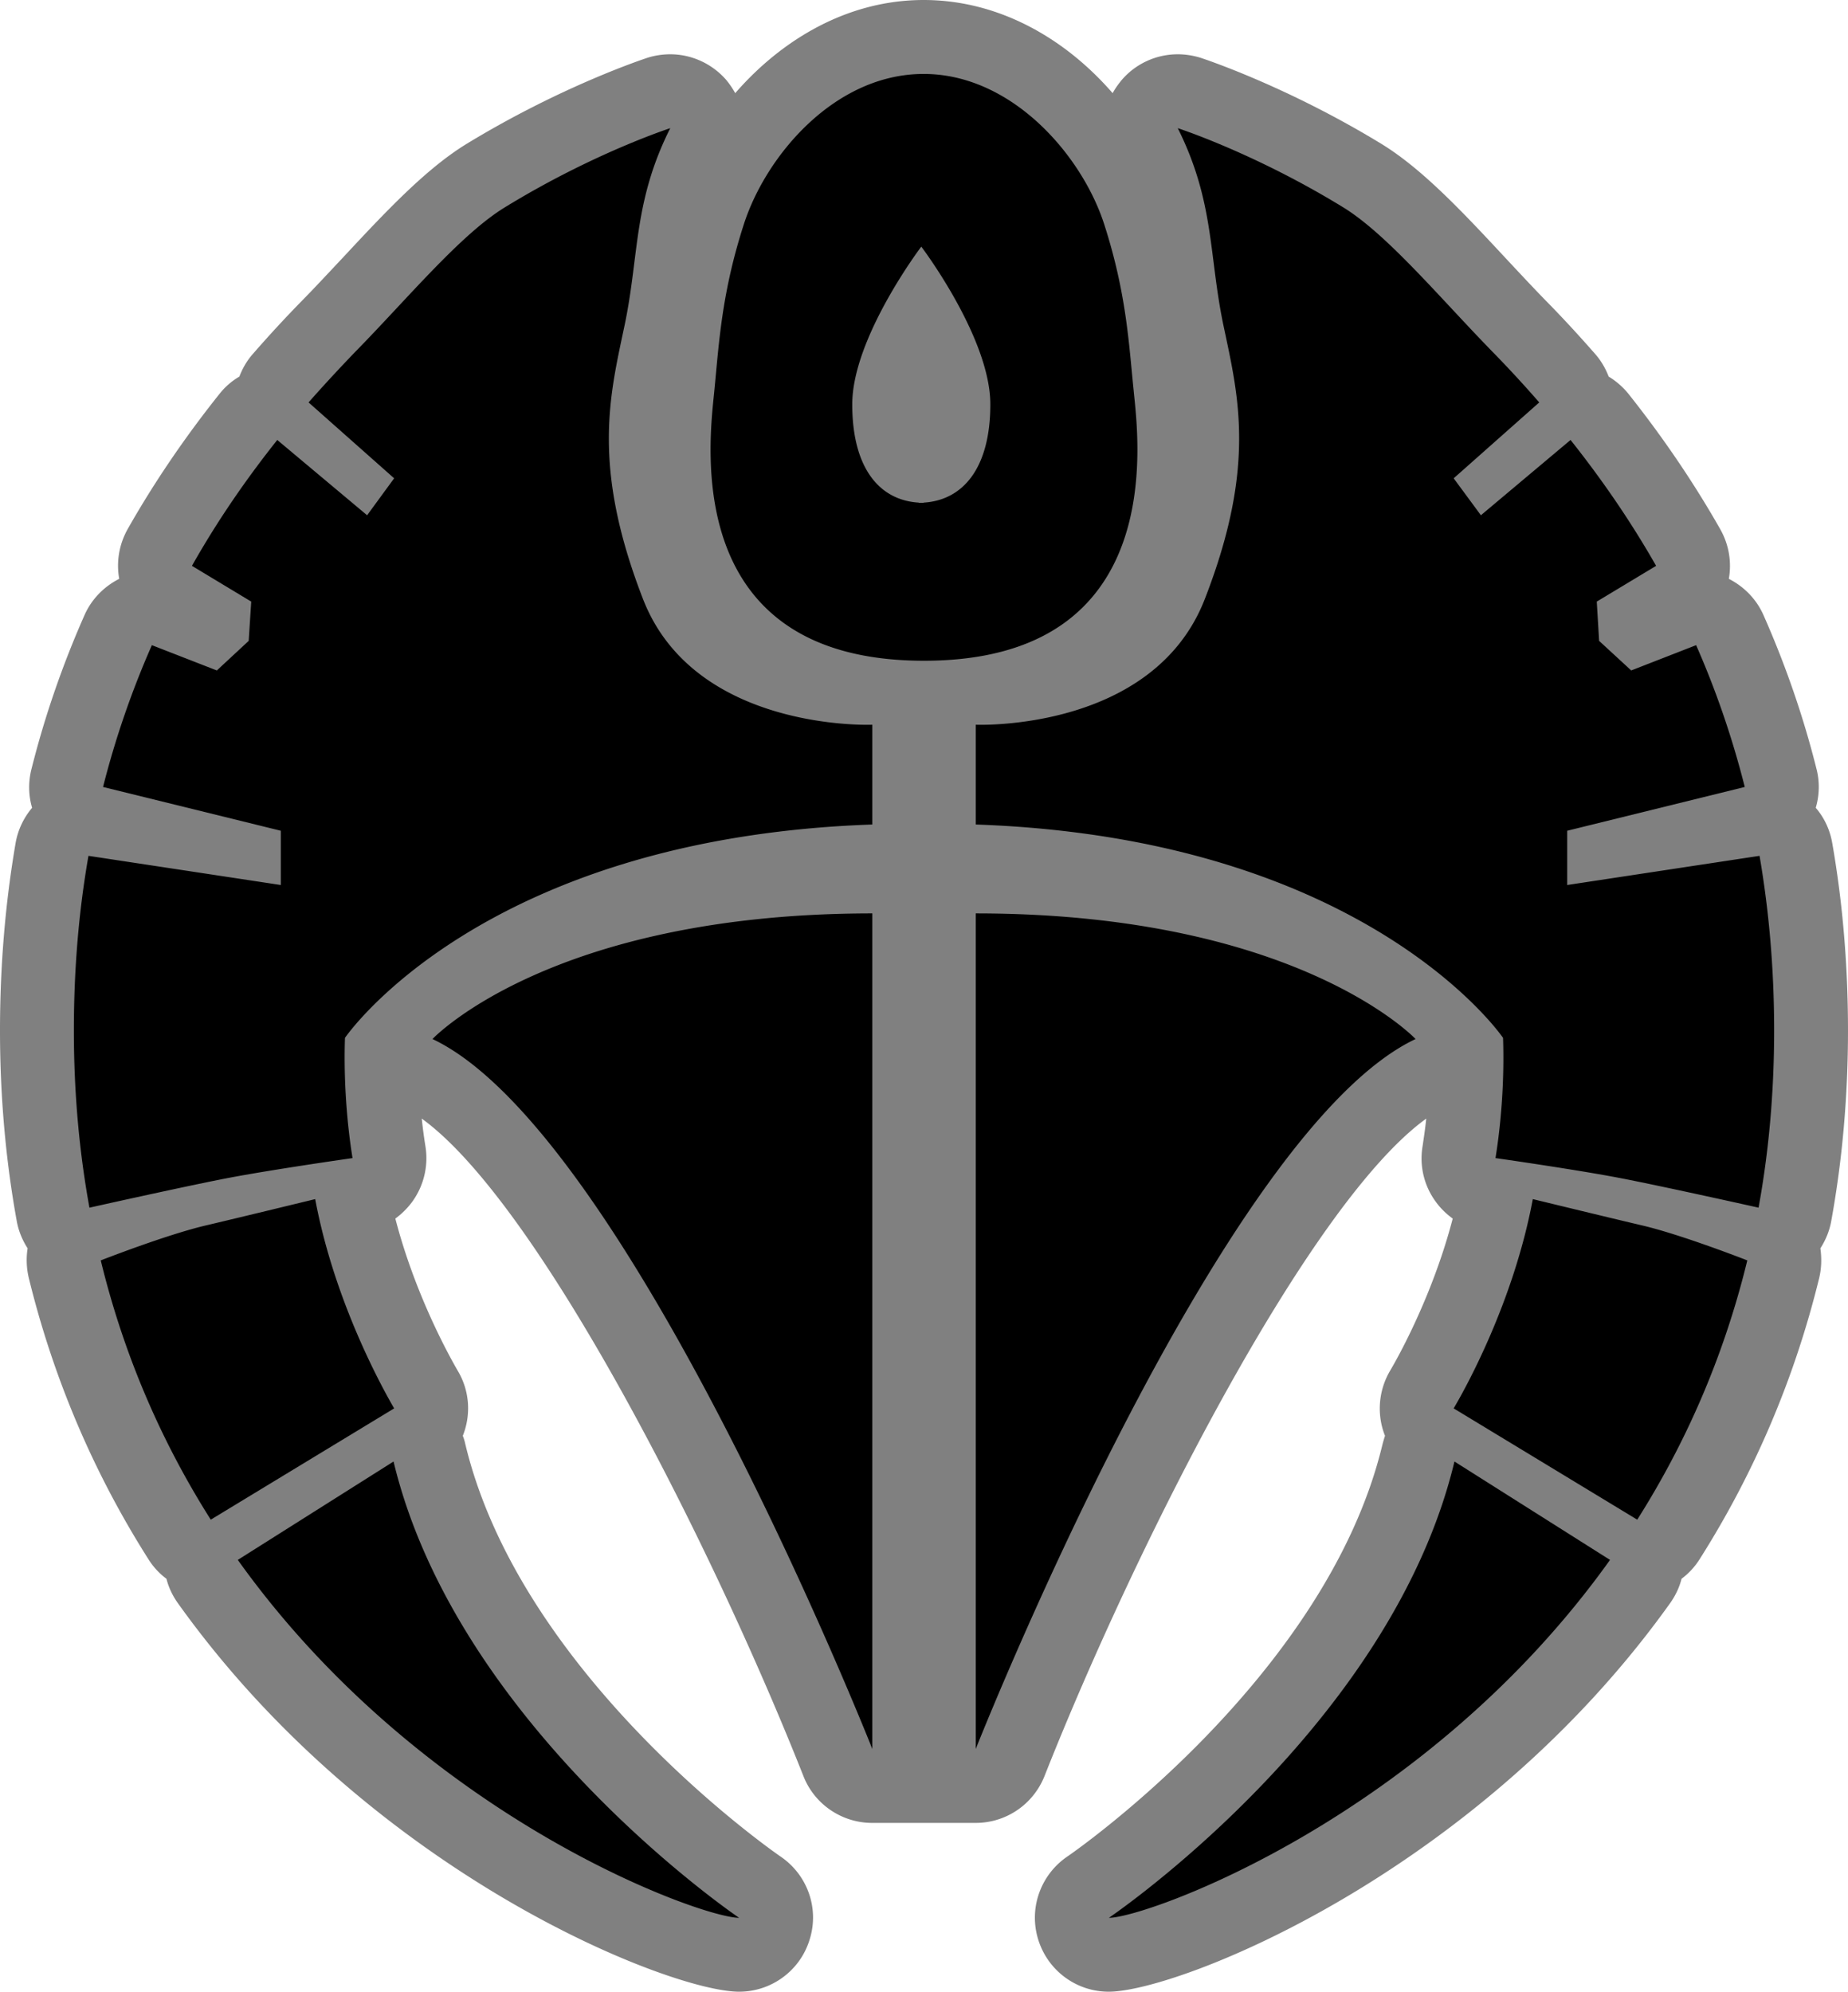 <svg xmlns="http://www.w3.org/2000/svg" width="600" height="646.465"><path d="M359.986 646.465c-10.554 0-19.83-6.885-22.918-16.986-3.103-10.036.744-20.945 9.471-26.893.873-.566 84.154-57.826 102.336-133.834.243-.888.5-1.826.808-2.715-2.65-6.626-2.263-14.384 1.583-21.026 2.522-4.219 13.883-24.485 20.396-49.487-2.084-1.52-3.91-3.281-5.43-5.366a23.69 23.69 0 0 1-4.364-18.053c.324-2.278.824-5.365 1.196-9.034-38.125 27.523-94.303 138.457-123.927 213.382-3.717 9.342-12.622 15.224-22.335 15.224h-33.649c-9.665 0-18.634-5.882-22.287-15.16C231.193 501.528 175 390.595 136.94 363.072a151 151 0 0 0 1.196 9.034 24.1 24.1 0 0 1-4.364 18.053 25.8 25.8 0 0 1-5.414 5.366c6.497 25.066 17.859 45.268 20.315 49.487 3.927 6.642 4.235 14.4 1.584 21.026.372.888.63 1.826.824 2.715 18.246 76.008 101.51 133.269 102.335 133.834 8.776 5.948 12.622 16.857 9.47 26.893-3.038 10.101-12.379 16.986-22.916 16.986-22.223 0-119.257-37.931-182.271-126.19-1.697-2.408-2.958-5.058-3.653-7.838a23.3 23.3 0 0 1-5.867-6.368c-17.81-28.04-30.884-58.78-38.836-91.297-.76-3.216-.873-6.497-.372-9.584-1.713-2.666-2.974-5.689-3.54-8.905C1.826 376.453 0 355.621 0 334.481c0-20.848 1.713-41.293 5.059-60.8.759-4.428 2.715-8.34 5.365-11.49-1.211-4.041-1.26-8.47-.194-12.623 4.3-17.115 10.101-33.843 17.164-49.81 2.343-5.366 6.448-9.406 11.313-11.879-.954-5.301-.13-10.974 2.715-16.097 8.517-15.03 18.554-29.802 29.85-43.943a23 23 0 0 1 6.45-5.609c1.001-2.65 2.456-5.187 4.411-7.385a400 400 0 0 1 15.855-17.18c4.347-4.412 8.776-9.212 13.123-13.818 13.835-14.837 26.958-28.914 40.34-37.124 30.868-18.812 57.648-27.588 58.78-27.976a24.8 24.8 0 0 1 7.385-1.13c6.82 0 13.512 2.973 18.182 8.339a28 28 0 0 1 2.91 4.282C253.914 12.752 275.312 0 299.878 0c24.679 0 46.206 12.752 61.366 30.238.808-1.503 1.826-2.893 2.957-4.282 4.606-5.366 11.297-8.34 18.182-8.34 2.473 0 4.93.388 7.386 1.131 1.148.388 27.911 9.164 58.78 27.976 13.382 8.21 26.521 22.287 40.34 37.124 4.298 4.606 8.775 9.406 13.074 13.818 5.544 5.624 10.86 11.426 15.903 17.18 1.956 2.198 3.41 4.735 4.429 7.385a24.9 24.9 0 0 1 6.432 5.609c11.232 14.141 21.269 28.913 29.802 43.943 2.893 5.123 3.717 10.796 2.78 16.097 4.848 2.473 8.953 6.513 11.297 11.879 7.062 15.967 12.88 32.695 17.163 49.81 1.084 4.153.955 8.582-.243 12.622 2.715 3.152 4.606 7.063 5.366 11.491 3.41 19.507 5.107 39.952 5.107 60.8 0 21.14-1.826 41.972-5.43 61.802-.567 3.216-1.827 6.239-3.54 8.905.453 3.087.388 6.368-.372 9.584-7.952 32.517-21.026 63.257-38.82 91.297a23.6 23.6 0 0 1-5.883 6.368c-.694 2.78-1.956 5.43-3.653 7.838-63.014 88.259-160.097 126.19-182.32 126.19" style="fill:gray"/><path d="M299.88 163.136v.064h-1.583v-.064c-12.752-.76-21.592-11.168-21.592-31.887 0-21.64 22.416-51.2 22.416-51.2s22.416 29.56 22.416 51.2c0 20.719-8.905 31.127-21.657 31.887m68.235-35.928c-1.632-15.967-2.392-32-9.584-54.351C351.323 50.44 328.535 24 299.881 24c-28.784 0-51.2 26.44-58.393 48.857-7.208 22.351-8.032 38.384-9.6 54.351-1.583 16.049-11.119 87.257 68.122 87.257 79.16 0 69.689-71.208 68.105-87.257m163.459 366.045c15.272-24.113 27.895-52.024 35.733-84.154 0 0-21.592-8.468-34.473-11.426-12.88-3.038-35.168-8.469-35.168-8.469-6.254 33.471-21.963 61.625-25.697 67.928zm-59.346-18.877c-20.703 86.303-112.194 148.105-112.194 148.105 12.121 0 102.788-32.258 162.7-116.17zm98.731-82.392c3.281-17.923 5.06-37.123 5.06-57.503 0-20.267-1.714-39.079-4.736-56.695l-62.449 9.47v-17.615l57.649-14.206c-4.17-16.485-9.536-31.823-15.79-46.029l-21.075 8.21-10.424-9.6-.76-12.751L537.7 183.66c-8.533-14.966-17.939-28.477-27.781-40.857l-29.107 24.437-8.84-11.992 27.781-24.63a383 383 0 0 0-14.966-16.227c-17.163-17.551-34.408-38.384-48.792-47.16-28.735-17.6-53.608-25.632-53.608-25.632 11.992 24 10.037 41.228 14.837 64.016 4.8 22.804 10.796 45.592-6.061 88.84-16.792 43.169-74.36 40.777-74.36 40.777v32.387c127.208 4.413 171.2 69.253 171.2 69.253.582 17.293-1.325 32.13-2.456 39.014 0 0 26.521 3.782 40.84 6.562 14.336 2.78 44.574 9.535 44.574 9.535M316.802 296.47v271.208s79.225-200.436 142.804-230.432c0 0-38.383-40.776-142.804-40.776M127.97 457.132c-3.653-6.303-19.378-34.457-25.633-67.928 0 0-22.286 5.43-35.167 8.47-12.865 2.957-34.457 11.425-34.457 11.425 7.822 32.13 20.445 60.04 35.717 84.154zm-50.764 49.18c59.976 83.91 150.578 116.17 162.764 116.17 0 0-91.475-61.803-112.194-148.106zm-3.652-123.863c14.4-2.78 40.905-6.562 40.905-6.562-1.132-6.885-3.023-21.721-2.457-39.014 0 0 43.992-64.84 171.216-69.253v-32.387s-57.648 2.392-74.44-40.776c-16.792-43.249-10.796-66.037-5.996-88.84 4.8-22.789 2.78-40.017 14.836-64.017 0 0-24.872 8.032-53.592 25.632-14.464 8.776-31.628 29.609-48.872 47.16-4.978 5.188-9.972 10.554-14.966 16.226l27.782 24.63-8.776 11.993-29.172-24.437c-9.842 12.38-19.248 25.891-27.7 40.857l19.248 11.604-.825 12.751-10.344 9.6-21.09-8.21a291.5 291.5 0 0 0-15.855 46.029l57.713 14.206v17.616l-62.448-9.47c-3.087 17.615-4.736 36.427-4.736 56.694 0 20.38 1.778 39.58 5.059 57.503 0 0 30.174-6.755 44.509-9.535m209.665-85.98v271.208s-79.24-200.436-142.804-230.432c0 0 38.383-40.776 142.804-40.776"/></svg>